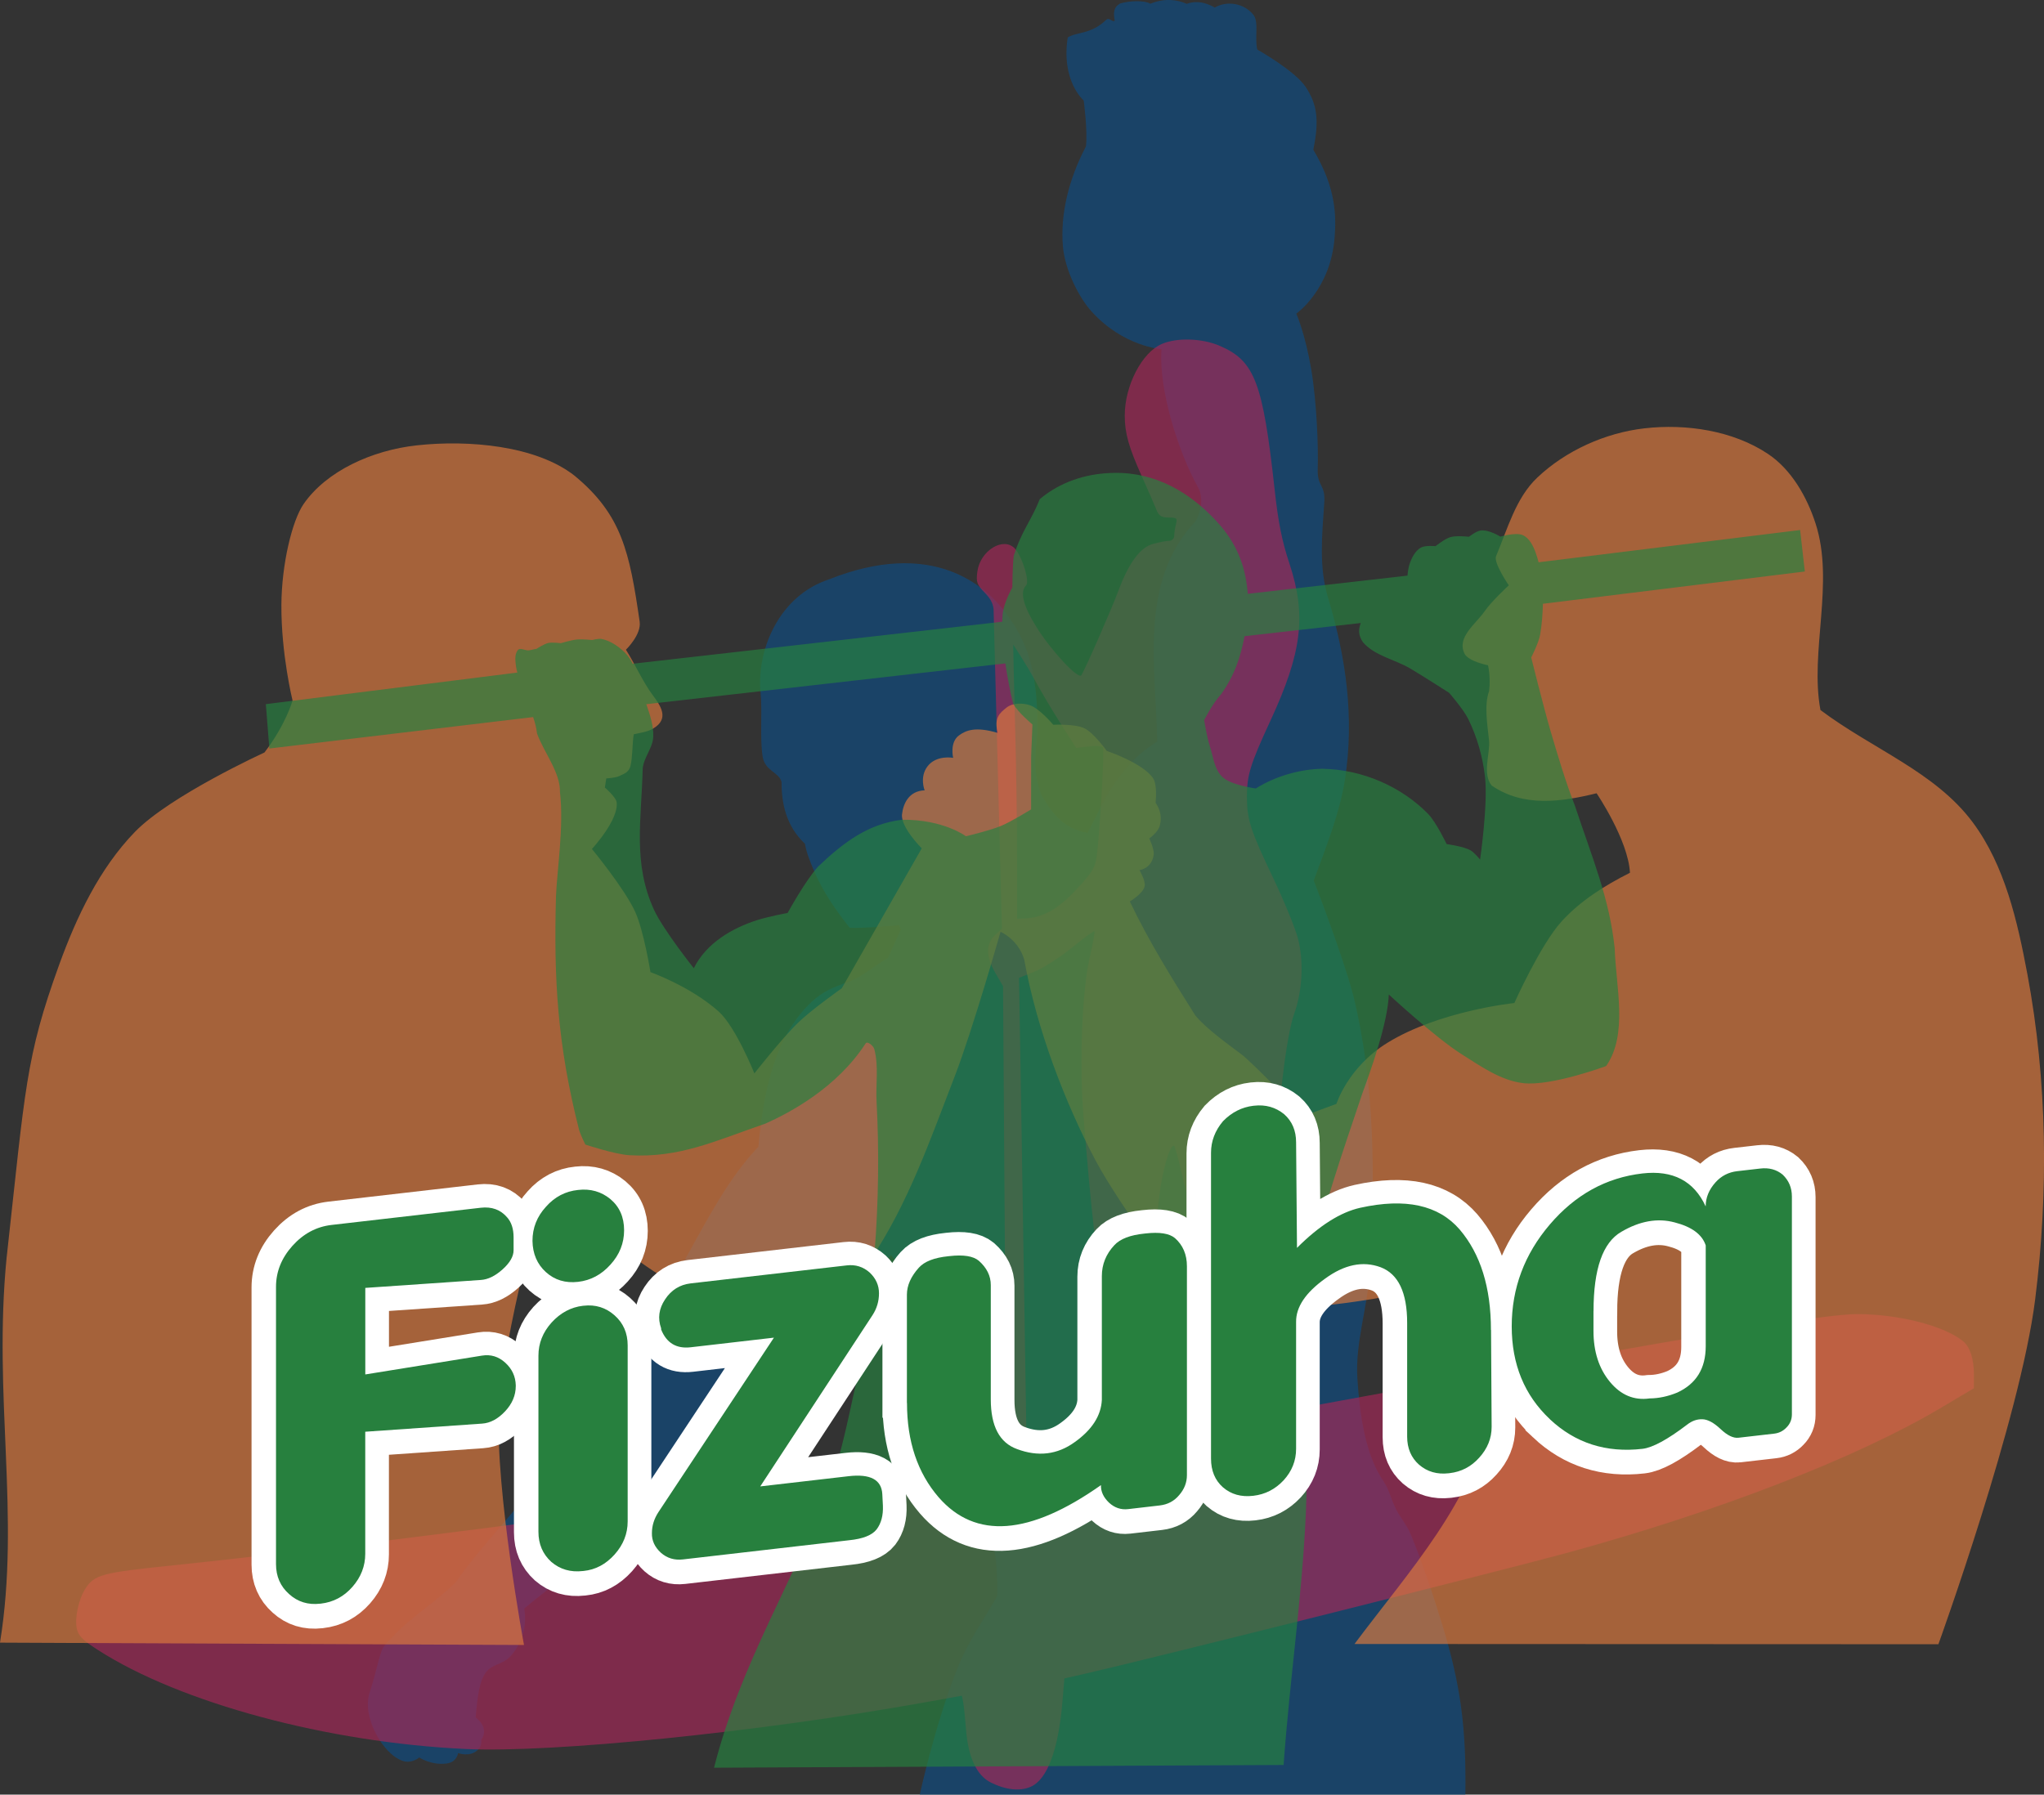 <?xml version="1.0" encoding="UTF-8" standalone="no"?>
<svg
   xmlns:osb="http://www.openswatchbook.org/uri/2009/osb"
   xmlns:dc="http://purl.org/dc/elements/1.1/"
   xmlns:cc="http://creativecommons.org/ns#"
   xmlns:rdf="http://www.w3.org/1999/02/22-rdf-syntax-ns#"
   xmlns:svg="http://www.w3.org/2000/svg"
   xmlns="http://www.w3.org/2000/svg"
   xmlns:sodipodi="http://sodipodi.sourceforge.net/DTD/sodipodi-0.dtd"
   xmlns:inkscape="http://www.inkscape.org/namespaces/inkscape"
   inkscape:export-ydpi="720"
   inkscape:export-xdpi="720"
   inkscape:export-filename="/home/evgeniy/Projects/fizuha/logo1.png"
   width="41.227mm"
   height="36.206mm"
   viewBox="0 0 41.227 36.206"
   version="1.1"
   id="svg8"
   inkscape:version="1.0 (1.0+r73+1)"
   sodipodi:docname="logos.svg">
  <rect x="0" y="0" width="41.227" height="36.206" fill="#333333" stroke="none"/>
  <defs
     id="defs2">
    <inkscape:path-effect
       message="Use fill-rule evenodd on &lt;b&gt;fill and stroke&lt;/b&gt; dialog if no flatten result after convert clip to paths."
       hide_clip="false"
       flatten="false"
       inverse="true"
       lpeversion="1"
       is_visible="true"
       id="path-effect926"
       effect="powerclip" />
    <inkscape:path-effect
       message="Use fill-rule evenodd on &lt;b&gt;fill and stroke&lt;/b&gt; dialog if no flatten result after convert clip to paths."
       hide_clip="false"
       flatten="false"
       inverse="true"
       lpeversion="1"
       is_visible="true"
       id="path-effect924"
       effect="powerclip" />
    <inkscape:path-effect
       message="Use fill-rule evenodd on &lt;b&gt;fill and stroke&lt;/b&gt; dialog if no flatten result after convert clip to paths."
       hide_clip="false"
       flatten="false"
       inverse="true"
       lpeversion="1"
       is_visible="true"
       id="path-effect892"
       effect="powerclip" />
    <inkscape:path-effect
       message="Use fill-rule evenodd on &lt;b&gt;fill and stroke&lt;/b&gt; dialog if no flatten result after convert clip to paths."
       hide_clip="false"
       flatten="false"
       inverse="true"
       lpeversion="1"
       is_visible="true"
       id="path-effect890"
       effect="powerclip" />
    <inkscape:path-effect
       effect="powerclip"
       id="path-effect2951"
       is_visible="true"
       lpeversion="1"
       inverse="true"
       flatten="false"
       hide_clip="false"
       message="Use fill-rule evenodd on &lt;b&gt;fill and stroke&lt;/b&gt; dialog if no flatten result after convert clip to paths." />
    <linearGradient
       id="linearGradient907"
       osb:paint="solid">
      <stop
         style="stop-color:#ffffff;stop-opacity:1;"
         offset="0"
         id="stop905" />
    </linearGradient>
    <inkscape:path-effect
       effect="powerclip"
       id="path-effect883"
       is_visible="true"
       lpeversion="1"
       inverse="true"
       flatten="false"
       hide_clip="false"
       message="Use fill-rule evenodd on &lt;b&gt;fill and stroke&lt;/b&gt; dialog if no flatten result after convert clip to paths." />
    <linearGradient
       osb:paint="solid"
       id="linearGradient943">
      <stop
         id="stop941"
         offset="0"
         style="stop-color:#ffffff;stop-opacity:1;" />
    </linearGradient>
    <clipPath
       clipPathUnits="userSpaceOnUse"
       id="clipPath879">
      <rect
         style="display:none;fill:#278040;fill-opacity:1;stroke:#278040;stroke-width:0.265;stroke-linejoin:round;stroke-miterlimit:4;stroke-dasharray:none;stroke-opacity:1"
         id="rect881"
         width="3.902"
         height="7.74"
         x="42.509"
         y="89.258"
         transform="rotate(-5.993)"
         d="m 42.509,89.258 h 3.902 v 7.74 h -3.902 z" />
    </clipPath>
    <clipPath
       clipPathUnits="userSpaceOnUse"
       id="clipPath2947">
      <rect
         style="display:none;fill:#278040;fill-opacity:1;stroke:none;stroke-width:1;stroke-linejoin:round;stroke-miterlimit:4;stroke-dasharray:none;stroke-opacity:0.7;paint-order:fill markers stroke"
         id="rect2949"
         width="2.521"
         height="3.535"
         x="42.022"
         y="88.807"
         transform="rotate(-6.731)"
         d="m 42.022,88.807 h 2.521 v 3.535 h -2.521 z" />
    </clipPath>
    <clipPath
       clipPathUnits="userSpaceOnUse"
       id="clipPath2973">
      <rect
         style="display:none;fill:#278040;fill-opacity:1;stroke:none;stroke-width:11.184;stroke-linejoin:round;stroke-miterlimit:4;stroke-dasharray:none;stroke-opacity:0.7;paint-order:fill markers stroke"
         id="rect2975"
         width="34.171"
         height="38.671"
         x="45.232"
         y="83.712"
         transform="matrix(0.995,-0.101,0.117,0.993,0,0)" />
    </clipPath>
    <clipPath
       id="clipath_lpe_path-effect2951"
       clipPathUnits="userSpaceOnUse">
      <rect
         transform="matrix(0.995,-0.101,0.117,0.993,0,0)"
         y="83.712"
         x="45.232"
         height="38.671"
         width="34.171"
         id="rect42"
         style="display:block;fill:#278040;fill-opacity:1;stroke:none;stroke-width:11.184;stroke-linejoin:round;stroke-miterlimit:4;stroke-dasharray:none;stroke-opacity:0.7;paint-order:fill markers stroke" />
    </clipPath>
    <clipPath
       clipPathUnits="userSpaceOnUse"
       id="clipPath2973-3">
      <rect
         d="M 45.232,83.712 H 79.403 V 122.383 H 45.232 Z"
         style="display:none;fill:#278040;fill-opacity:1;stroke:none;stroke-width:11.184;stroke-linejoin:round;stroke-miterlimit:4;stroke-dasharray:none;stroke-opacity:0.7;paint-order:fill markers stroke"
         id="rect2975-6"
         width="34.171"
         height="38.671"
         x="45.232"
         y="83.712"
         transform="matrix(0.995,-0.101,0.117,0.993,0,0)" />
      <path
         d="M 48.353,74.346 H 90.921 V 110.468 H 48.353 Z"
         class="powerclip"
         style="fill:#278040;fill-opacity:1;stroke:none;stroke-width:11.184;stroke-linejoin:round;stroke-miterlimit:4;stroke-dasharray:none;stroke-opacity:0.7;paint-order:fill markers stroke"
         id="lpe_path-effect883" />
    </clipPath>
    <clipPath
       id="clipath_lpe_path-effect2951-7"
       clipPathUnits="userSpaceOnUse">
      <rect
         transform="matrix(0.995,-0.101,0.117,0.993,0,0)"
         y="83.712"
         x="45.232"
         height="38.671"
         width="34.171"
         id="rect876"
         style="display:none;fill:#278040;fill-opacity:1;stroke:none;stroke-width:11.184;stroke-linejoin:round;stroke-miterlimit:4;stroke-dasharray:none;stroke-opacity:0.7;paint-order:fill markers stroke"
         d="M 45.232,83.712 H 79.403 V 122.383 H 45.232 Z" />
      <path
         id="lpe_path-effect2951"
         style="fill:#278040;fill-opacity:1;stroke:none;stroke-width:11.184;stroke-linejoin:round;stroke-miterlimit:4;stroke-dasharray:none;stroke-opacity:0.7;paint-order:fill markers stroke"
         class="powerclip"
         d="M 48.353,74.346 H 90.921 V 110.468 H 48.353 Z" />
    </clipPath>
    <clipPath
       clipPathUnits="userSpaceOnUse"
       id="clipath_lpe_path-effect890">
      <rect
         d="M 45.232,83.712 H 79.403 V 122.383 H 45.232 Z"
         style="display:none;fill:#278040;fill-opacity:1;stroke:none;stroke-width:11.184;stroke-linejoin:round;stroke-miterlimit:4;stroke-dasharray:none;stroke-opacity:0.7;paint-order:fill markers stroke"
         id="rect894"
         width="34.171"
         height="38.671"
         x="45.232"
         y="83.712"
         transform="matrix(0.995,-0.101,0.117,0.993,0,0)" />
    </clipPath>
    <clipPath
       id="clipath_lpe_path-effect892"
       clipPathUnits="userSpaceOnUse">
      <rect
         transform="matrix(0.995,-0.101,0.117,0.993,0,0)"
         y="83.712"
         x="45.232"
         height="38.671"
         width="34.171"
         id="rect899"
         style="display:block;fill:#278040;fill-opacity:1;stroke:none;stroke-width:11.184;stroke-linejoin:round;stroke-miterlimit:4;stroke-dasharray:none;stroke-opacity:0.7;paint-order:fill markers stroke" />
    </clipPath>
    <clipPath
       clipPathUnits="userSpaceOnUse"
       id="clipPath2973-5">
      <rect
         d="M 45.232,83.712 H 79.403 V 122.383 H 45.232 Z"
         style="display:none;fill:#278040;fill-opacity:1;stroke:none;stroke-width:11.184;stroke-linejoin:round;stroke-miterlimit:4;stroke-dasharray:none;stroke-opacity:0.7;paint-order:fill markers stroke"
         id="rect2975-3"
         width="34.171"
         height="38.671"
         x="45.232"
         y="83.712"
         transform="matrix(0.995,-0.101,0.117,0.993,0,0)" />
      <path
         d="M 48.353,74.346 H 90.921 V 110.468 H 48.353 Z"
         class="powerclip"
         style="fill:#278040;fill-opacity:1;stroke:none;stroke-width:11.184;stroke-linejoin:round;stroke-miterlimit:4;stroke-dasharray:none;stroke-opacity:0.7;paint-order:fill markers stroke"
         id="lpe_path-effect883-5" />
    </clipPath>
    <clipPath
       id="clipath_lpe_path-effect2951-6"
       clipPathUnits="userSpaceOnUse">
      <rect
         transform="matrix(0.995,-0.101,0.117,0.993,0,0)"
         y="83.712"
         x="45.232"
         height="38.671"
         width="34.171"
         id="rect896"
         style="display:none;fill:#278040;fill-opacity:1;stroke:none;stroke-width:11.184;stroke-linejoin:round;stroke-miterlimit:4;stroke-dasharray:none;stroke-opacity:0.7;paint-order:fill markers stroke"
         d="M 45.232,83.712 H 79.403 V 122.383 H 45.232 Z" />
      <path
         id="lpe_path-effect2951-2"
         style="fill:#278040;fill-opacity:1;stroke:none;stroke-width:11.184;stroke-linejoin:round;stroke-miterlimit:4;stroke-dasharray:none;stroke-opacity:0.7;paint-order:fill markers stroke"
         class="powerclip"
         d="M 48.353,74.346 H 90.921 V 110.468 H 48.353 Z" />
    </clipPath>
    <clipPath
       clipPathUnits="userSpaceOnUse"
       id="clipath_lpe_path-effect924">
      <rect
         d="M 45.232,83.712 H 79.403 V 122.383 H 45.232 Z"
         style="display:none;fill:#278040;fill-opacity:1;stroke:none;stroke-width:11.184;stroke-linejoin:round;stroke-miterlimit:4;stroke-dasharray:none;stroke-opacity:0.7;paint-order:fill markers stroke"
         id="rect928"
         width="34.171"
         height="38.671"
         x="45.232"
         y="83.712"
         transform="matrix(0.995,-0.101,0.117,0.993,0,0)" />
    </clipPath>
  </defs>
  <sodipodi:namedview
     inkscape:snap-bbox="false"
     inkscape:snap-object-midpoints="false"
     inkscape:snap-center="false"
     inkscape:snap-others="false"
     inkscape:snap-grids="true"
     showguides="false"
     inkscape:snap-nodes="true"
     inkscape:window-maximized="1"
     inkscape:window-y="33"
     inkscape:window-x="72"
     inkscape:window-height="1010"
     inkscape:window-width="1848"
     showgrid="false"
     inkscape:document-rotation="0"
     inkscape:current-layer="layer6"
     inkscape:document-units="mm"
     inkscape:cy="67.91476"
     inkscape:cx="95.98808"
     inkscape:zoom="4.9661368"
     inkscape:pageshadow="2"
     inkscape:pageopacity="1"
     borderopacity="1.0"
     bordercolor="#666666"
     pagecolor="#ffffff"
     id="base" />
  <g
     transform="translate(0,6.851)"
     inkscape:label="Logo-4"
     id="layer6"
     inkscape:groupmode="layer">
    <path
       d="M 21.936,9.952 C 21.454,9.859 21.243,9.592 21.005,9.184 20.797,8.621 20.916,8.3 20.923,7.885 20.934,7.304 20.877,6.604 20.633,6.087 20.02,4.788 18.703,4.05 16.731,4.834 15.69,5.172 15.259,6.294 15.341,7.117 c 0.038,0.385 -0.017,0.932 0.041,1.294 0.047,0.297 0.331,0.314 0.381,0.512 6.96e-4,0.426 0.087,0.885 0.473,1.249 0.029,0.173 0.096,0.347 0.201,0.588 0.164,0.374 0.41,0.74 0.701,1.106 0.285,0.016 0.993,-0.051 0.993,-0.051 l 0.041,0.082 c 0,0 -0.165,0.356 -0.259,0.575 -0.242,0.133 -0.525,0.388 -0.792,0.482 -0.341,0.121 -0.544,0.214 -0.751,0.408 -0.787,0.74 -0.978,1.912 -1.073,2.922 -0.592,0.624 -0.993,1.399 -1.479,2.272 -0.37,0.435 -0.832,0.815 -1.193,1.286 -0.253,0.33 -0.573,0.937 -0.774,1.309 -0.14,0.258 -0.291,0.937 -0.74,1.543 -0.726,0.98 -1.409,1.64 -1.923,2.381 -0.525,0.511 -1.017,0.752 -1.462,1.314 -0.087,0.184 -0.12,0.441 -0.274,0.919 -0.151,0.469 0.259,1.229 0.675,1.368 0.178,0.059 0.329,-0.07 0.329,-0.07 0,0 0.248,0.163 0.554,0.121 0.211,-0.029 0.229,-0.21 0.229,-0.21 0,0 0.232,0.087 0.388,-0.055 0.052,-0.048 0.086,-0.101 0.081,-0.212 0.173,-0.255 -0.115,-0.453 -0.115,-0.453 0.029,-0.245 0.044,-0.678 0.199,-0.897 0.134,-0.191 0.348,-0.157 0.515,-0.349 0.223,-0.255 0.327,-0.588 0.267,-0.95 1.673,-1.411 3.354,-2.041 4.303,-3.522 0.222,-0.347 0.33,-0.774 0.473,-1.23 1.049,-0.565 2.621,-2.38 2.621,-2.38 0,0 0.516,0.625 0.923,1.13 0.134,0.704 0.465,1.571 0.71,2.478 0.041,0.89 0.171,1.481 0.439,2.262 0.058,0.32 0.077,0.608 0.069,1.006 -0.112,0.242 -0.565,0.848 -0.826,1.523 -0.445,1.149 -0.734,2.487 -0.734,2.487 h 11.004 c 0.02,-1.351 -0.094,-2.215 -0.47,-3.44 -0.162,-0.527 -0.381,-1.209 -0.638,-1.825 -0.075,-0.18 -0.21,-0.331 -0.291,-0.494 -0.097,-0.194 -0.14,-0.395 -0.243,-0.549 -0.381,-0.544 -0.491,-1.375 -0.536,-2.091 -0.046,-0.722 0.207,-1.424 0.25,-2.16 0.109,-1.851 0.111,-3.758 -0.334,-5.568 -0.212,-0.806 -0.796,-2.315 -0.796,-2.315 0.257,-0.696 0.527,-1.374 0.63,-2.042 C 27.319,7.632 27.153,6.429 26.788,5.215 26.599,4.597 26.665,3.954 26.71,3.291 26.736,2.911 26.565,2.981 26.578,2.609 c 0.015,-0.446 -0.021,-1.364 -0.132,-2.016 -0.123,-0.72 -0.3,-1.117 -0.3,-1.117 0,0 0.693,-0.481 0.773,-1.541 0.031,-0.413 0.038,-0.984 -0.43,-1.766 0.121,-0.589 0.08,-0.912 -0.152,-1.263 -0.218,-0.331 -0.978,-0.757 -0.978,-0.757 -0.057,-0.235 0.037,-0.555 -0.079,-0.702 -0.179,-0.226 -0.524,-0.295 -0.779,-0.145 -0.094,-0.053 -0.314,-0.169 -0.565,-0.075 -0.184,-0.086 -0.452,-0.12 -0.733,-0.003 -0.105,-0.067 -0.407,-0.067 -0.615,-0.003 -0.136,0.085 -0.131,0.194 -0.104,0.345 -0.043,0.042 -0.113,-0.075 -0.17,-0.019 -0.31,0.301 -0.594,0.241 -0.778,0.358 -0.137,0.88 0.322,1.272 0.322,1.272 0,0 0.083,0.617 0.045,0.926 -0.353,0.674 -0.519,1.376 -0.464,2.018 0.043,0.501 0.343,1.05 0.566,1.299 0.649,0.727 1.423,0.773 1.423,0.773 -0.062,0.852 0.365,2.127 0.733,2.781 0.134,0.238 0.041,0.528 -0.04,0.684 -1.181,1.232 -0.792,3.053 -0.783,4.453 -0.793,0.489 -1.099,1.258 -1.402,1.843 z"
       style="display:inline;fill:#0f4c81;fill-opacity:0.678;stroke:none;stroke-width:0.061px;stroke-linecap:butt;stroke-linejoin:miter;stroke-opacity:1"
       id="path852" />
  </g>
  <g
     transform="translate(-0.079,6.827)"
     inkscape:label="Logo-3"
     id="layer5"
     inkscape:groupmode="layer"
     style="display:inline">
    <path
       d="M 24.081,0.024 C 23.873,0.017 23.67,0.045 23.516,0.111 23.112,0.282 22.765,0.951 22.765,1.557 c 4e-4,0.356 0.08,0.638 0.349,1.236 0.123,0.274 0.253,0.571 0.288,0.66 0.051,0.128 0.102,0.161 0.249,0.161 0.162,0 0.179,0.015 0.148,0.132 -0.019,0.073 -0.036,0.178 -0.036,0.235 -4e-4,0.058 -0.045,0.103 -0.103,0.103 -0.057,2.3e-4 -0.203,0.028 -0.326,0.063 C 23.078,4.217 22.849,4.525 22.643,5.076 22.487,5.493 21.94,6.738 21.887,6.798 21.817,6.876 21.275,6.291 20.986,5.827 20.714,5.391 20.645,5.112 20.775,4.982 20.851,4.906 20.699,4.407 20.552,4.244 20.323,3.991 19.85,4.277 19.792,4.705 c -0.028,0.212 -0.01,0.263 0.15,0.427 0.112,0.115 0.162,0.206 0.177,0.325 0.007,0.323 0.049,1.827 0.089,3.377 l 0.08,3.078 0.305,-0.203 v -1.223 c 0,-0.672 -0.017,-1.86 -0.039,-2.64 -0.031,-1.142 -0.038,-1.594 -0.039,-1.67 0,0 0.281,0.431 0.42,0.689 0.129,0.24 0.374,0.652 0.543,0.916 l 0.307,0.48 0.255,-0.029 c 0.14,-0.016 0.269,-0.006 0.286,0.022 0.033,0.054 -0.068,1.787 -0.129,2.215 -0.03,0.211 -0.103,0.327 -0.417,0.66 -0.378,0.401 -0.676,0.563 -1.055,0.575 l -0.132,0.004 -0.305,0.203 -0.141,0.13 c -0.187,0.173 -0.183,0.436 0.011,0.767 l 0.152,0.26 0.322,-0.166 0.319,-0.13 c 0.175,-0.071 0.513,-0.288 0.75,-0.482 0.237,-0.194 0.441,-0.343 0.453,-0.331 0.012,0.012 -0.033,0.257 -0.098,0.545 -0.153,0.673 -0.209,2.131 -0.123,3.192 0.16,1.98 0.26,2.852 0.427,3.725 0.099,0.516 0.193,1.203 0.208,1.526 0.027,0.557 0.02,0.603 -0.138,0.908 -0.171,0.29 -0.249,0.39 -0.843,0.522 l -0.8,0.124 -0.039,-2.478 c -0.021,-1.363 -0.056,-3.523 -0.077,-4.8 l -0.039,-2.321 -0.322,0.166 0.033,4.738 0.033,4.737 -0.2,0.036 c -0.11,0.02 -1.031,0.154 -2.047,0.299 -5.895,0.84 -11.344,1.542 -14.557,1.875 -1.444,0.15 -1.585,0.187 -1.77,0.47 -0.134,0.205 -0.218,0.585 -0.176,0.796 0.031,0.154 0.113,0.239 0.425,0.44 1.659,1.069 4.635,1.871 7.426,2 1.748,0.081 5.896,-0.34 9.225,-0.936 l 0.778,-0.139 0.025,0.125 c 0.014,0.069 0.04,0.322 0.059,0.564 0.043,0.556 0.216,0.922 0.501,1.063 0.303,0.15 0.588,0.18 0.804,0.084 0.336,-0.149 0.558,-0.749 0.639,-1.719 l 0.039,-0.466 0.447,-0.102 c 1.312,-0.3 8.4,-2.079 9.686,-2.43 3.061,-0.837 5.853,-1.92 7.543,-2.925 l 0.668,-0.397 0.001,-0.275 c 5e-4,-0.318 -0.079,-0.561 -0.222,-0.677 -0.382,-0.31 -1.3,-0.544 -2.136,-0.544 -0.662,2e-4 -3.247,0.432 -9.937,1.659 l -1.062,0.195 -1.16,0.223 -0.909,0.157 c -0.5,0.086 -0.929,0.16 -0.953,0.164 -0.024,0.002 -0.044,-0.29 -0.044,-0.653 2e-4,-0.363 0.04,-0.977 0.089,-1.364 0.091,-0.728 0.085,-0.892 -0.072,-1.725 -0.077,-0.413 -0.082,-0.583 -0.025,-1.041 0.063,-0.514 0.208,-1.018 0.293,-1.017 0.021,10e-5 0.094,0.261 0.164,0.58 0.07,0.319 0.223,0.814 0.341,1.1 0.688,1.67 1.085,2.919 1.105,3.479 l 0.012,0.32 1.16,-0.223 -0.041,-0.736 c -0.055,-0.982 -0.106,-1.189 -0.522,-2.116 -0.327,-0.728 -0.358,-0.832 -0.38,-1.291 -0.019,-0.394 0.006,-0.628 0.123,-1.114 0.082,-0.339 0.192,-0.998 0.245,-1.466 0.054,-0.473 0.149,-0.994 0.215,-1.173 0.17,-0.461 0.203,-1.058 0.085,-1.525 C 26.208,11.909 25.982,11.355 25.759,10.887 25.302,9.931 25.229,9.706 25.229,9.245 25.229,8.811 25.298,8.589 25.7,7.72 26.343,6.331 26.433,5.588 26.085,4.538 25.937,4.092 25.86,3.709 25.789,3.057 25.551,0.886 25.387,0.454 24.683,0.151 24.505,0.074 24.29,0.031 24.081,0.024 Z"
       style="display:inline;fill:#a32857;fill-opacity:0.678;stroke-width:0.059;stroke-linejoin:round;stroke-miterlimit:4;stroke-dasharray:none;paint-order:fill markers stroke"
       id="path917" />
  </g>
  <g
     transform="translate(-0.079,6.827)"
     style="display:inline"
     inkscape:label="Logo-2"
     id="layer4"
     inkscape:groupmode="layer">
    <path
       id="path914"
       style="display:inline;fill:#dc793e;fill-opacity:0.678;stroke:none;stroke-width:0.219px;stroke-linecap:butt;stroke-linejoin:miter;stroke-opacity:1"
       d="m 0.214,18.528 c -0.28,2.835 0.281,5.211 -0.135,7.785 l 10.569,0.047 c 0,0 -0.581,-3.132 -0.506,-4.708 0.074,-1.549 0.934,-4.556 0.934,-4.556 2.042,1.672 2.796,2.486 5.334,2.784 0,0 0.894,-0.801 1.226,-1.294 0.759,-1.123 1.209,-2.431 1.698,-3.695 0.368,-0.952 0.926,-2.919 0.926,-2.919 0,0 0.361,0.157 0.477,0.561 0.258,1.421 0.823,2.881 1.434,4.043 0.504,0.95 1.918,2.832 1.918,2.832 0,0 1.39,0.195 2.086,0.153 1.45,-0.087 2.852,-0.391 4.278,-0.836 0.211,0.978 -0.147,1.977 -0.302,2.949 -0.36,1.798 -1.638,3.175 -2.752,4.666 l 11.777,0.005 c 0,0 1.651,-4.563 1.951,-6.951 0.273,-2.17 0.246,-4.41 -0.155,-6.561 C 40.772,11.765 40.518,10.636 39.869,9.764 39.109,8.744 37.854,8.291 36.797,7.498 36.577,6.321 37.086,4.927 36.698,3.733 36.523,3.193 36.208,2.642 35.735,2.328 c -0.706,-0.469 -1.649,-0.61 -2.491,-0.513 -0.788,0.091 -1.587,0.45 -2.162,0.997 -0.431,0.41 -0.597,1.034 -0.828,1.583 -0.055,0.131 0.257,0.587 0.257,0.587 0,0 -0.351,0.324 -0.484,0.519 -0.179,0.261 -0.569,0.524 -0.411,0.856 0.076,0.16 0.476,0.238 0.476,0.238 0,0 0.058,0.239 0.021,0.523 -0.099,0.267 -0.037,0.659 -0.001,0.985 0.029,0.262 -0.142,0.683 0.054,0.918 0.637,0.439 1.396,0.333 2.116,0.156 0,0 0.638,0.942 0.673,1.604 -0.519,0.263 -1,0.565 -1.38,0.983 -0.426,0.469 -0.952,1.645 -0.952,1.645 0,0 -1.512,0.156 -2.561,0.803 -0.8,0.494 -1.027,1.231 -1.027,1.231 l -0.66,0.244 c 0,0 -1.013,-1.057 -1.248,-1.237 -0.222,-0.169 -0.72,-0.521 -0.94,-0.793 -0.476,-0.755 -0.936,-1.493 -1.319,-2.297 0,0 0.277,-0.164 0.3,-0.315 0.017,-0.11 -0.106,-0.317 -0.106,-0.317 0,0 0.251,-0.029 0.287,-0.313 0.014,-0.111 -0.089,-0.325 -0.089,-0.325 0,0 0.168,-0.121 0.207,-0.245 0.086,-0.27 -0.08,-0.476 -0.08,-0.476 0,0 0.041,-0.351 -0.047,-0.49 -0.195,-0.307 -0.938,-0.557 -0.938,-0.557 0,0 -0.258,-0.363 -0.45,-0.456 -0.19,-0.093 -0.629,-0.071 -0.629,-0.071 0,0 -0.283,-0.339 -0.483,-0.398 -0.148,-0.044 -0.34,-0.044 -0.46,0.052 -0.141,0.112 -0.255,0.209 -0.178,0.51 -0.445,-0.132 -0.639,-0.054 -0.782,0.052 -0.191,0.141 -0.116,0.451 -0.116,0.451 0,0 -0.339,-0.064 -0.518,0.173 -0.165,0.217 -0.057,0.483 -0.057,0.483 -0.313,0.01 -0.431,0.262 -0.456,0.482 -0.031,0.263 0.398,0.688 0.398,0.688 l -1.612,2.822 c 0,0 -0.599,0.425 -0.864,0.678 -0.332,0.316 -0.9,1.041 -0.9,1.041 0,0 -0.377,-0.944 -0.725,-1.253 -0.572,-0.508 -1.371,-0.79 -1.371,-0.79 0,0 -0.135,-0.834 -0.307,-1.214 -0.212,-0.468 -0.874,-1.271 -0.874,-1.271 0,0 0.549,-0.592 0.498,-0.946 -0.015,-0.102 -0.237,-0.294 -0.237,-0.294 l 0.029,-0.184 c 0,0 0.182,-0.008 0.261,-0.047 0.092,-0.046 0.195,-0.07 0.228,-0.209 0.042,-0.174 0.036,-0.473 0.065,-0.634 0.144,-0.032 0.273,-0.047 0.39,-0.115 0.34,-0.198 0.147,-0.468 -0.008,-0.675 -0.196,-0.262 -0.368,-0.648 -0.54,-0.916 0,0 0.315,-0.303 0.277,-0.566 -0.203,-1.398 -0.356,-2.156 -1.316,-2.947 -0.773,-0.604 -2.127,-0.725 -3.179,-0.61 -0.904,0.099 -1.823,0.518 -2.284,1.185 -0.229,0.332 -0.442,1.207 -0.447,2.032 -0.006,0.996 0.225,1.931 0.225,1.931 0,0 -0.131,0.479 -0.567,1.049 0,0 -1.904,0.87 -2.615,1.604 -0.714,0.738 -1.175,1.711 -1.525,2.677 -0.68,1.876 -0.682,2.491 -1.058,5.892 z" />
  </g>
  <g
     transform="translate(-0.079,6.827)"
     style="display:inline"
     inkscape:label="Logo-1"
     id="layer2"
     inkscape:groupmode="layer">
    <path
       d="m 22.48,2.715 v 5.3e-4 C 21.976,2.734 21.464,2.895 21.051,3.243 20.882,3.673 20.687,3.877 20.526,4.387 20.502,4.558 20.497,5.026 20.497,5.026 c 0,0 -0.168,0.293 -0.194,0.53 -0.005,0.05 -0.007,0.105 -0.009,0.16 l 0.063,0.841 c 0.042,0.287 0.097,0.573 0.156,0.81 0.088,0.17 0.39,0.422 0.39,0.422 L 20.877,8.425 20.876,9.502 c 0,0 -0.397,0.247 -0.612,0.336 -0.225,0.093 -0.702,0.206 -0.702,0.206 0,0 -0.454,-0.342 -1.288,-0.333 -0.676,0.081 -1.172,0.448 -1.69,0.941 -0.254,0.275 -0.619,0.94 -0.619,0.94 0,0 -0.384,0.07 -0.623,0.147 -0.49,0.158 -1.017,0.458 -1.269,0.968 0,0 -0.611,-0.768 -0.8,-1.173 C 12.838,10.589 13.017,9.718 13.042,8.679 13.062,8.455 13.246,8.263 13.255,8.037 13.264,7.813 13.189,7.596 13.115,7.38 l 7.242,-0.823 -0.063,-0.841 -7.453,0.848 C 12.798,6.481 12.749,6.403 12.684,6.339 12.554,6.212 12.393,6.102 12.216,6.064 12.152,6.051 12.022,6.085 12.022,6.085 c 0,0 -0.2,-0.02 -0.3,-0.011 -0.113,0.01 -0.332,0.075 -0.332,0.075 0,0 -0.171,-0.022 -0.253,-0.004 -0.086,0.02 -0.237,0.118 -0.237,0.118 0,0 -0.09,0.016 -0.134,0.028 -0.084,0.023 -0.192,-0.067 -0.245,0.001 -0.07,0.09 -0.046,0.227 -0.032,0.34 0.005,0.036 0.015,0.073 0.024,0.11 L 5.441,7.379 5.512,8.274 10.832,7.64 c 0.037,0.107 0.066,0.216 0.078,0.328 0.132,0.373 0.475,0.792 0.463,1.182 0.083,0.699 -0.062,1.604 -0.08,2.109 -0.045,1.646 0.024,2.976 0.468,4.717 0.031,0.1 0.124,0.288 0.124,0.288 0,0 0.583,0.195 0.886,0.215 1.018,0.058 1.722,-0.285 2.75,-0.639 0.497,-0.222 1.437,-0.723 2.016,-1.613 0.032,-0.061 0.158,0.043 0.176,0.11 0.092,0.347 0.028,0.707 0.046,1.059 0.054,1.005 0.039,2.016 -0.038,3.02 -0.07,0.906 -0.204,1.808 -0.384,2.699 -0.122,0.551 -0.295,1.417 -0.499,1.969 -0.717,1.944 -1.81,3.6 -2.357,5.752 l 11.488,-0.055 c 0.13,-1.785 0.374,-3.388 0.449,-5.083 0.043,-0.966 -0.004,-2.001 -0.071,-3.017 -0.04,-0.603 0.037,-1.212 0.141,-1.807 0.207,-1.143 0.666,-2.438 1.067,-3.635 0.175,-0.48 0.514,-1.424 0.536,-2.002 0,0 0.938,0.87 1.476,1.209 0.384,0.242 0.783,0.526 1.234,0.579 0.566,0.067 1.674,-0.345 1.674,-0.345 0.445,-0.641 0.197,-1.595 0.172,-2.376 C 32.543,11.307 32.205,10.512 31.842,9.422 31.646,8.915 31.503,8.427 31.354,7.923 31.21,7.432 30.963,6.437 30.963,6.437 c 0,0 0.154,-0.299 0.181,-0.463 0.035,-0.213 0.049,-0.4 0.055,-0.62 l 5.283,-0.651 -0.095,-0.837 -5.275,0.651 C 31.096,4.454 31.077,4.391 31.055,4.329 31.005,4.188 30.926,4.025 30.788,3.967 30.646,3.908 30.341,4 30.341,4 c 0,0 -0.223,-0.143 -0.395,-0.125 -0.089,0.01 -0.238,0.127 -0.238,0.127 0,0 -0.254,-0.028 -0.374,0.007 -0.113,0.033 -0.301,0.183 -0.301,0.183 0,0 -0.21,-0.021 -0.296,0.029 -0.113,0.066 -0.181,0.199 -0.224,0.322 -0.023,0.066 -0.037,0.152 -0.045,0.243 L 25.246,5.153 25.181,6.008 27.525,5.742 c -0.047,0.132 -0.052,0.244 0.043,0.386 0.237,0.277 0.642,0.347 0.956,0.532 0.265,0.157 0.784,0.491 0.784,0.491 0,0 0.29,0.333 0.386,0.529 0.179,0.365 0.293,0.768 0.338,1.173 0.061,0.552 -0.1,1.663 -0.1,1.663 0,0 -0.114,-0.143 -0.192,-0.187 -0.145,-0.082 -0.483,-0.127 -0.483,-0.127 0,0 -0.207,-0.434 -0.37,-0.605 -0.531,-0.544 -1.316,-0.902 -2.139,-0.914 -0.438,0.008 -0.933,0.142 -1.34,0.397 0,0 -0.498,-0.066 -0.669,-0.228 C 24.572,8.697 24.558,8.469 24.48,8.223 24.417,8.025 24.367,7.7 24.367,7.7 c 0,0 0.168,-0.333 0.339,-0.519 0.268,-0.371 0.393,-0.741 0.475,-1.173 L 25.246,5.153 C 25.209,4.662 25.064,4.212 24.699,3.782 24.199,3.207 23.533,2.75 22.695,2.715 22.623,2.712 22.551,2.712 22.48,2.715 Z"
       style="display:inline;fill:#278040;fill-opacity:0.678;stroke:none;stroke-width:0.654;stroke-linecap:butt;stroke-linejoin:miter;stroke-opacity:1"
       clip-path="none"
       id="path869" />
  </g>
  <g
     transform="translate(-0.079,6.827)"
     style="display:inline"
     id="layer1"
     inkscape:groupmode="layer"
     inkscape:label="Text BG">
    <g
       id="g1065">
      <path
         id="path2861-1"
         style="font-style:normal;font-variant:normal;font-weight:normal;font-stretch:normal;font-size:12.7px;line-height:0;font-family:Dyuthi;-inkscape-font-specification:Dyuthi;letter-spacing:-0.265px;word-spacing:0px;display:inline;fill:#ffffff;fill-opacity:1;stroke:#ffffff;stroke-width:0.971;stroke-miterlimit:4;stroke-dasharray:none;stroke-opacity:1;paint-order:fill markers stroke"
         d="m 7.438,22.07 v 2.462 q 0,0.373 -0.259,0.668 -0.259,0.295 -0.638,0.338 l -0.012,0.001 Q 6.161,25.582 5.903,25.347 5.638,25.112 5.638,24.739 v -5.592 q 0,-0.457 0.331,-0.827 0.331,-0.369 0.789,-0.422 l 3.01,-0.347 q 0.331,-0.038 0.53,0.192 0.132,0.147 0.132,0.406 v 0.259 q 0,0.187 -0.223,0.387 -0.223,0.2 -0.439,0.213 l -2.329,0.16 v 1.746 L 9.791,20.534 q 0.265,-0.043 0.47,0.144 0.205,0.187 0.211,0.457 v 0.012 q 0,0.283 -0.217,0.513 -0.217,0.23 -0.463,0.246 z" />
      <path
         id="path2863-1"
         style="font-style:normal;font-variant:normal;font-weight:normal;font-stretch:normal;font-size:12.7px;line-height:0;font-family:Dyuthi;-inkscape-font-specification:Dyuthi;letter-spacing:-0.265px;word-spacing:0px;display:inline;fill:#ffffff;fill-opacity:1;stroke:#ffffff;stroke-width:0.971;stroke-miterlimit:4;stroke-dasharray:none;stroke-opacity:1;paint-order:fill markers stroke"
         d="m 11.828,24.88 q -0.373,0.043 -0.638,-0.185 -0.259,-0.235 -0.259,-0.608 v -3.551 q 0,-0.373 0.265,-0.669 0.271,-0.296 0.632,-0.338 l 0.012,-0.001 q 0.361,-0.042 0.626,0.193 0.265,0.234 0.265,0.607 v 3.551 q 0,0.373 -0.265,0.669 -0.265,0.295 -0.626,0.331 z m 0.831,-6.874 q 0,0.391 -0.277,0.694 -0.271,0.302 -0.65,0.346 -0.385,0.044 -0.65,-0.196 -0.265,-0.24 -0.271,-0.631 0,-0.391 0.271,-0.687 0.265,-0.301 0.65,-0.34 0.373,-0.043 0.65,0.184 0.277,0.233 0.277,0.63 z" />
      <path
         id="path2865-5"
         style="font-style:normal;font-variant:normal;font-weight:normal;font-stretch:normal;font-size:12.7px;line-height:0;font-family:Dyuthi;-inkscape-font-specification:Dyuthi;letter-spacing:-0.265px;word-spacing:0px;display:inline;fill:#ffffff;fill-opacity:1;stroke:#ffffff;stroke-width:0.971;stroke-miterlimit:4;stroke-dasharray:none;stroke-opacity:1;paint-order:fill markers stroke"
         d="m 15.405,23.173 1.782,-0.206 q 0.656,-0.076 0.68,0.361 l 0.012,0.233 q 0.012,0.294 -0.126,0.478 -0.138,0.178 -0.554,0.22 l -3.353,0.387 q -0.259,0.03 -0.445,-0.135 -0.187,-0.171 -0.181,-0.395 0,-0.223 0.132,-0.425 l 2.329,-3.519 -1.679,0.194 q -0.433,0.05 -0.596,-0.359 v -0.024 q -0.108,-0.301 0.078,-0.581 0.187,-0.286 0.518,-0.325 l 3.148,-0.363 q 0.265,-0.031 0.463,0.145 0.187,0.177 0.187,0.418 0,0.241 -0.132,0.443 z" />
      <path
         id="path2867-9"
         style="font-style:normal;font-variant:normal;font-weight:normal;font-stretch:normal;font-size:12.7px;line-height:0;font-family:Dyuthi;-inkscape-font-specification:Dyuthi;letter-spacing:-0.265px;word-spacing:0px;display:inline;fill:#ffffff;fill-opacity:1;stroke:#ffffff;stroke-width:0.971;stroke-miterlimit:4;stroke-dasharray:none;stroke-opacity:1;paint-order:fill markers stroke"
         d="m 18.363,21.49 q 0,0 0,-2.185 0,-0.277 0.241,-0.545 0.169,-0.188 0.596,-0.231 l 0.018,-0.002 q 0.427,-0.049 0.596,0.094 0.241,0.213 0.241,0.49 v 2.305 q 0,0.813 0.53,1.004 0.638,0.239 1.162,-0.14 0.524,-0.373 0.548,-0.852 v -2.498 q 0,-0.355 0.253,-0.625 0.175,-0.189 0.608,-0.233 l 0.018,-0.002 q 0.427,-0.049 0.596,0.094 0.241,0.213 0.241,0.568 v 4.214 q 0,0.223 -0.157,0.403 -0.15,0.18 -0.391,0.208 l -0.638,0.074 q -0.217,0.025 -0.385,-0.13 -0.169,-0.161 -0.163,-0.354 -2.161,1.525 -3.274,0.245 -0.638,-0.739 -0.638,-1.901 z" />
      <path
         id="path2869-8"
         style="font-style:normal;font-variant:normal;font-weight:normal;font-stretch:normal;font-size:12.7px;line-height:0;font-family:Dyuthi;-inkscape-font-specification:Dyuthi;letter-spacing:-0.265px;word-spacing:0px;display:inline;fill:#ffffff;fill-opacity:1;stroke:#ffffff;stroke-width:0.971;stroke-miterlimit:4;stroke-dasharray:none;stroke-opacity:1;paint-order:fill markers stroke"
         d="m 30.144,20.017 q 0,0 0.012,1.955 0,0.349 -0.253,0.625 -0.241,0.269 -0.596,0.31 l -0.018,0.002 q -0.349,0.04 -0.596,-0.172 -0.241,-0.213 -0.241,-0.568 v -2.293 q 0,-0.921 -0.536,-1.124 -0.536,-0.197 -1.12,0.231 -0.59,0.423 -0.584,0.874 v 2.558 q 0,0.361 -0.253,0.637 -0.253,0.27 -0.608,0.311 l -0.006,6.94e-4 q -0.361,0.042 -0.608,-0.171 -0.241,-0.213 -0.241,-0.58 v -6.17 q 0,-0.349 0.241,-0.636 0.265,-0.271 0.614,-0.312 l 0.012,-0.001 q 0.349,-0.04 0.608,0.171 0.241,0.213 0.241,0.568 l 0.018,2.129 q 0.674,-0.674 1.276,-0.809 1.366,-0.302 2.004,0.437 0.632,0.74 0.632,2.028 z" />
      <path
         id="path2871-4"
         style="font-style:normal;font-variant:normal;font-weight:normal;font-stretch:normal;font-size:12.7px;line-height:0;font-family:Dyuthi;-inkscape-font-specification:Dyuthi;letter-spacing:-0.265px;word-spacing:0px;display:inline;fill:#ffffff;fill-opacity:1;stroke:#ffffff;stroke-width:0.971;stroke-miterlimit:4;stroke-dasharray:none;stroke-opacity:1;paint-order:fill markers stroke"
         d="m 32.211,19.64 q 0,0 0,0.397 0,0.626 0.331,1.027 0.331,0.401 0.801,0.335 0.277,-0.002 0.56,-0.119 0.572,-0.265 0.572,-0.933 0,0 0,-2.035 -0.108,-0.331 -0.626,-0.464 -0.518,-0.139 -1.077,0.19 -0.56,0.323 -0.56,1.599 z m -0.879,2.178 q -0.77,-0.724 -0.77,-1.873 0,-1.156 0.77,-2.057 0.77,-0.901 1.866,-1.028 0.921,-0.106 1.276,0.665 0,-0.265 0.199,-0.486 0.175,-0.195 0.439,-0.225 l 0.463,-0.053 q 0.265,-0.031 0.451,0.122 0.187,0.177 0.187,0.442 v 4.394 q 0,0.157 -0.108,0.265 -0.102,0.108 -0.247,0.125 l -0.722,0.083 Q 34.98,22.21 34.775,22.017 q -0.205,-0.193 -0.367,-0.198 -0.163,-0.005 -0.307,0.108 -0.596,0.454 -0.903,0.489 -1.096,0.126 -1.866,-0.597 z" />
    </g>
  </g>
  <g
     transform="translate(-0.079,6.827)"
     style="display:inline"
     inkscape:label="Text"
     id="layer3"
     inkscape:groupmode="layer">
    <g
       id="g1057">
      <path
         d="m 7.446,22.058 v 2.462 q 0,0.373 -0.259,0.668 -0.259,0.295 -0.638,0.338 l -0.012,0.001 Q 6.17,25.569 5.911,25.334 5.646,25.1 5.646,24.727 v -5.592 q 0,-0.457 0.331,-0.827 0.331,-0.369 0.789,-0.422 l 3.01,-0.347 q 0.331,-0.038 0.53,0.192 0.132,0.147 0.132,0.406 v 0.259 q 0,0.187 -0.223,0.387 -0.223,0.2 -0.439,0.213 l -2.329,0.16 v 1.746 l 2.354,-0.38 q 0.265,-0.043 0.47,0.144 0.205,0.187 0.211,0.457 v 0.012 q 0,0.283 -0.217,0.513 -0.217,0.23 -0.463,0.246 z"
         style="font-style:normal;font-variant:normal;font-weight:normal;font-stretch:normal;font-size:12.7px;line-height:0;font-family:Dyuthi;-inkscape-font-specification:Dyuthi;letter-spacing:-0.265px;word-spacing:0px;display:inline;fill:#27803e;fill-opacity:1;stroke:none;stroke-width:0.194;stroke-miterlimit:4;stroke-dasharray:none;stroke-opacity:1;paint-order:fill markers stroke"
         id="path2861" />
      <path
         d="m 11.836,24.868 q -0.373,0.043 -0.638,-0.185 -0.259,-0.235 -0.259,-0.608 v -3.551 q 0,-0.373 0.265,-0.669 0.271,-0.296 0.632,-0.338 l 0.012,-0.001 q 0.361,-0.042 0.626,0.193 0.265,0.234 0.265,0.607 v 3.551 q 0,0.373 -0.265,0.669 -0.265,0.295 -0.626,0.331 z m 0.831,-6.874 q 0,0.391 -0.277,0.694 -0.271,0.302 -0.65,0.346 -0.385,0.044 -0.65,-0.196 -0.265,-0.24 -0.271,-0.631 0,-0.391 0.271,-0.687 0.265,-0.301 0.65,-0.34 0.373,-0.043 0.65,0.184 0.277,0.233 0.277,0.63 z"
         style="font-style:normal;font-variant:normal;font-weight:normal;font-stretch:normal;font-size:12.7px;line-height:0;font-family:Dyuthi;-inkscape-font-specification:Dyuthi;letter-spacing:-0.265px;word-spacing:0px;display:inline;fill:#27803e;fill-opacity:1;stroke:none;stroke-width:0.194;stroke-miterlimit:4;stroke-dasharray:none;stroke-opacity:1;paint-order:fill markers stroke"
         id="path2863" />
      <path
         d="m 15.413,23.161 1.782,-0.206 q 0.656,-0.076 0.68,0.361 l 0.012,0.233 q 0.012,0.294 -0.126,0.478 -0.138,0.178 -0.554,0.22 l -3.353,0.387 q -0.259,0.03 -0.445,-0.135 -0.187,-0.171 -0.181,-0.395 0,-0.223 0.132,-0.425 l 2.329,-3.519 -1.679,0.194 q -0.433,0.05 -0.596,-0.359 v -0.024 q -0.108,-0.301 0.078,-0.581 0.187,-0.286 0.518,-0.325 l 3.148,-0.363 q 0.265,-0.031 0.463,0.145 0.187,0.177 0.187,0.418 0,0.241 -0.132,0.443 z"
         style="font-style:normal;font-variant:normal;font-weight:normal;font-stretch:normal;font-size:12.7px;line-height:0;font-family:Dyuthi;-inkscape-font-specification:Dyuthi;letter-spacing:-0.265px;word-spacing:0px;display:inline;fill:#27803e;fill-opacity:1;stroke:none;stroke-width:0.194;stroke-miterlimit:4;stroke-dasharray:none;stroke-opacity:1;paint-order:fill markers stroke"
         id="path2865" />
      <path
         d="m 18.371,21.478 q 0,0 0,-2.185 0,-0.277 0.241,-0.545 0.169,-0.188 0.596,-0.231 l 0.018,-0.002 q 0.427,-0.049 0.596,0.094 0.241,0.213 0.241,0.49 v 2.305 q 0,0.813 0.53,1.004 0.638,0.239 1.162,-0.14 0.524,-0.373 0.548,-0.852 v -2.498 q 0,-0.355 0.253,-0.625 0.175,-0.189 0.608,-0.233 l 0.018,-0.002 q 0.427,-0.049 0.596,0.094 0.241,0.213 0.241,0.568 v 4.214 q 0,0.223 -0.157,0.403 -0.15,0.18 -0.391,0.208 l -0.638,0.074 q -0.217,0.025 -0.385,-0.13 -0.169,-0.161 -0.163,-0.354 -2.161,1.525 -3.274,0.245 -0.638,-0.739 -0.638,-1.901 z"
         style="font-style:normal;font-variant:normal;font-weight:normal;font-stretch:normal;font-size:12.7px;line-height:0;font-family:Dyuthi;-inkscape-font-specification:Dyuthi;letter-spacing:-0.265px;word-spacing:0px;display:inline;fill:#27803e;fill-opacity:1;stroke:none;stroke-width:0.194;stroke-miterlimit:4;stroke-dasharray:none;stroke-opacity:1;paint-order:fill markers stroke"
         id="path2867" />
      <path
         d="m 30.153,20.004 q 0,0 0.012,1.955 0,0.349 -0.253,0.625 -0.241,0.269 -0.596,0.31 l -0.018,0.002 q -0.349,0.04 -0.596,-0.172 -0.241,-0.213 -0.241,-0.568 v -2.293 q 0,-0.921 -0.536,-1.124 -0.536,-0.197 -1.12,0.231 -0.59,0.423 -0.584,0.874 v 2.558 q 0,0.361 -0.253,0.637 -0.253,0.27 -0.608,0.311 l -0.006,6.94e-4 q -0.361,0.042 -0.608,-0.171 -0.241,-0.213 -0.241,-0.58 v -6.17 q 0,-0.349 0.241,-0.636 0.265,-0.271 0.614,-0.312 l 0.012,-0.001 q 0.349,-0.04 0.608,0.171 0.241,0.213 0.241,0.568 l 0.018,2.129 q 0.674,-0.674 1.276,-0.809 1.366,-0.302 2.004,0.437 0.632,0.74 0.632,2.028 z"
         style="font-style:normal;font-variant:normal;font-weight:normal;font-stretch:normal;font-size:12.7px;line-height:0;font-family:Dyuthi;-inkscape-font-specification:Dyuthi;letter-spacing:-0.265px;word-spacing:0px;display:inline;fill:#27803e;fill-opacity:1;stroke:none;stroke-width:0.194;stroke-miterlimit:4;stroke-dasharray:none;stroke-opacity:1;paint-order:fill markers stroke"
         id="path2869" />
      <path
         d="m 32.219,19.627 q 0,0 0,0.397 0,0.626 0.331,1.027 0.331,0.401 0.801,0.335 0.277,-0.002 0.56,-0.119 0.572,-0.265 0.572,-0.933 0,0 0,-2.035 -0.108,-0.331 -0.626,-0.464 -0.518,-0.139 -1.077,0.19 -0.56,0.323 -0.56,1.599 z m -0.879,2.178 q -0.77,-0.724 -0.77,-1.873 0,-1.156 0.77,-2.057 0.77,-0.901 1.866,-1.028 0.921,-0.106 1.276,0.665 0,-0.265 0.199,-0.486 0.175,-0.195 0.439,-0.225 l 0.463,-0.053 q 0.265,-0.031 0.451,0.122 0.187,0.177 0.187,0.442 v 4.394 q 0,0.157 -0.108,0.265 -0.102,0.108 -0.247,0.125 l -0.722,0.083 q -0.157,0.018 -0.361,-0.175 -0.205,-0.193 -0.367,-0.198 -0.163,-0.005 -0.307,0.108 -0.596,0.454 -0.903,0.489 -1.096,0.126 -1.866,-0.597 z"
         style="font-style:normal;font-variant:normal;font-weight:normal;font-stretch:normal;font-size:12.7px;line-height:0;font-family:Dyuthi;-inkscape-font-specification:Dyuthi;letter-spacing:-0.265px;word-spacing:0px;display:inline;fill:#27803e;fill-opacity:1;stroke:none;stroke-width:0.194;stroke-miterlimit:4;stroke-dasharray:none;stroke-opacity:1;paint-order:fill markers stroke"
         id="path2871" />
    </g>
  </g>
</svg>
